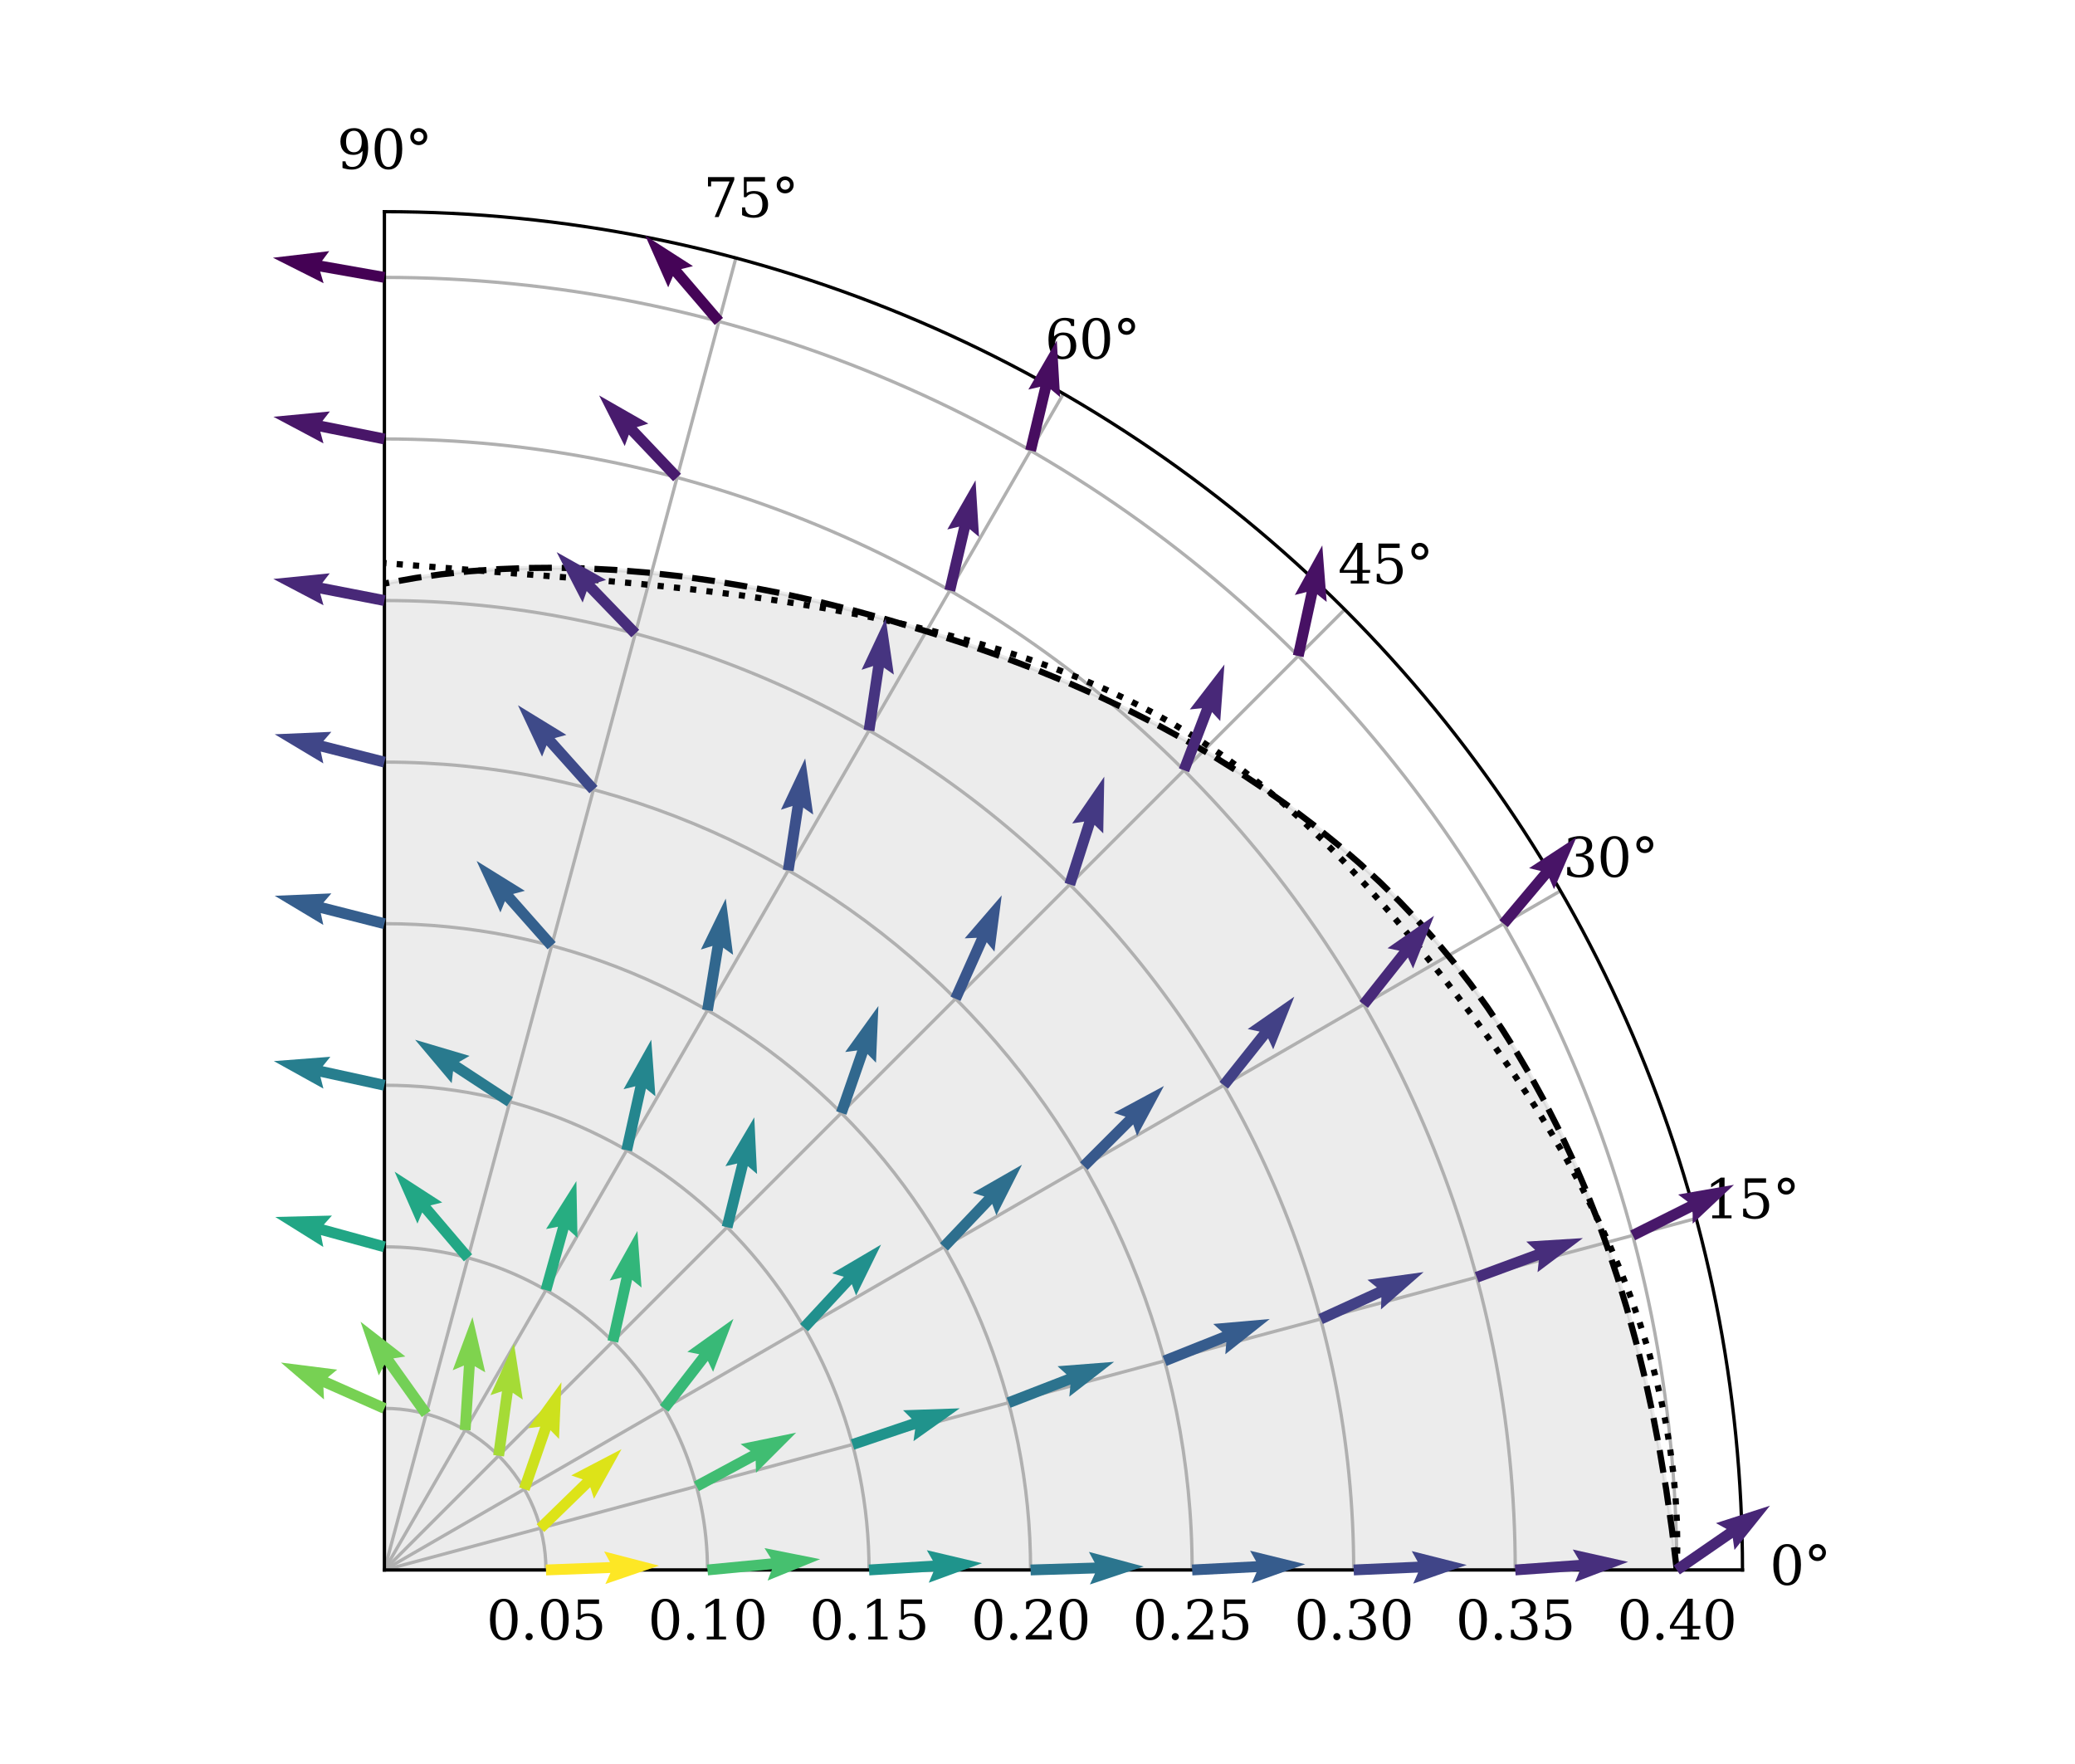 <?xml version="1.0" encoding="utf-8" standalone="no"?>
<!DOCTYPE svg PUBLIC "-//W3C//DTD SVG 1.1//EN"
  "http://www.w3.org/Graphics/SVG/1.1/DTD/svg11.dtd">
<svg xmlns:xlink="http://www.w3.org/1999/xlink" width="504pt" height="428.4pt" viewBox="0 0 504 428.4" xmlns="http://www.w3.org/2000/svg" version="1.1">
 <defs>
  <style type="text/css">*{stroke-linejoin: round; stroke-linecap: butt}</style>
 </defs>
 <g id="figure_1">
  <g id="patch_1">
   <path d="M 0 428.4 
L 504 428.4 
L 504 0 
L 0 0 
L 0 428.4 
z
" style="fill: none"/>
  </g>
  <g id="axes_1">
   <g id="patch_2">
    <path d="M 423.234 381.276 
C 423.234 293.823 388.456 209.863 326.618 148.024 
C 264.779 86.186 180.819 51.408 93.366 51.408 
L 93.366 381.276 
C 93.366 381.276 93.366 381.276 93.366 381.276 
C 93.366 381.276 93.366 381.276 93.366 381.276 
L 423.234 381.276 
z
" style="fill: none"/>
   </g>
   <g id="PolyCollection_1">
    <defs>
     <path id="m9a67c92d91" d="M 407.274 -47.124 
L 93.366 -47.124 
L 93.366 -47.124 
L 93.366 -47.124 
L 93.366 -47.124 
L 93.366 -47.124 
L 93.366 -47.124 
L 93.366 -47.124 
L 93.366 -47.124 
L 93.366 -47.124 
L 93.366 -47.124 
L 93.366 -47.124 
L 93.366 -47.124 
L 93.366 -47.124 
L 93.366 -47.124 
L 93.366 -47.124 
L 93.366 -47.124 
L 93.366 -47.124 
L 93.366 -47.124 
L 93.366 -47.124 
L 93.366 -47.124 
L 93.366 -47.124 
L 93.366 -47.124 
L 93.366 -47.124 
L 93.366 -47.124 
L 93.366 -47.124 
L 93.366 -47.124 
L 93.366 -47.124 
L 93.366 -47.124 
L 93.366 -47.124 
L 93.366 -47.124 
L 93.366 -47.124 
L 93.366 -47.124 
L 93.366 -47.124 
L 93.366 -47.124 
L 93.366 -47.124 
L 93.366 -47.124 
L 93.366 -47.124 
L 93.366 -47.124 
L 93.366 -47.124 
L 93.366 -47.124 
L 93.366 -47.124 
L 93.366 -47.124 
L 93.366 -47.124 
L 93.366 -47.124 
L 93.366 -47.124 
L 93.366 -47.124 
L 93.366 -47.124 
L 93.366 -47.124 
L 93.366 -47.124 
L 93.366 -47.124 
L 93.366 -47.124 
L 93.366 -47.124 
L 93.366 -47.124 
L 93.366 -47.124 
L 93.366 -47.124 
L 93.366 -47.124 
L 93.366 -47.124 
L 93.366 -47.124 
L 93.366 -47.124 
L 93.366 -47.124 
L 93.366 -47.124 
L 93.366 -47.124 
L 93.366 -47.124 
L 93.366 -47.124 
L 93.366 -47.124 
L 93.366 -47.124 
L 93.366 -47.124 
L 93.366 -47.124 
L 93.366 -47.124 
L 93.366 -47.124 
L 93.366 -47.124 
L 93.366 -47.124 
L 93.366 -47.124 
L 93.366 -47.124 
L 93.366 -47.124 
L 93.366 -47.124 
L 93.366 -47.124 
L 93.366 -47.124 
L 93.366 -47.124 
L 93.366 -47.124 
L 93.366 -47.124 
L 93.366 -47.124 
L 93.366 -47.124 
L 93.366 -47.124 
L 93.366 -47.124 
L 93.366 -47.124 
L 93.366 -47.124 
L 93.366 -47.124 
L 93.366 -47.124 
L 93.366 -47.124 
L 93.366 -47.124 
L 93.366 -47.124 
L 93.366 -47.124 
L 93.366 -47.124 
L 93.366 -47.124 
L 93.366 -47.124 
L 93.366 -47.124 
L 93.366 -47.124 
L 93.366 -47.124 
L 93.366 -47.124 
L 93.366 -47.124 
L 93.366 -47.124 
L 93.366 -47.124 
L 93.366 -47.124 
L 93.366 -47.124 
L 93.366 -47.124 
L 93.366 -47.124 
L 93.366 -47.124 
L 93.366 -47.124 
L 93.366 -47.124 
L 93.366 -47.124 
L 93.366 -47.124 
L 93.366 -47.124 
L 93.366 -47.124 
L 93.366 -47.124 
L 93.366 -47.124 
L 93.366 -47.124 
L 93.366 -47.124 
L 93.366 -47.124 
L 93.366 -47.124 
L 93.366 -47.124 
L 93.366 -47.124 
L 93.366 -47.124 
L 93.366 -47.124 
L 93.366 -47.124 
L 93.366 -47.124 
L 93.366 -47.124 
L 93.366 -47.124 
L 93.366 -47.124 
L 93.366 -47.124 
L 93.366 -47.124 
L 93.366 -47.124 
L 93.366 -47.124 
L 93.366 -47.124 
L 93.366 -47.124 
L 93.366 -47.124 
L 93.366 -47.124 
L 93.366 -47.124 
L 93.366 -47.124 
L 93.366 -47.124 
L 93.366 -47.124 
L 93.366 -47.124 
L 93.366 -47.124 
L 93.366 -47.124 
L 93.366 -47.124 
L 93.366 -47.124 
L 93.366 -47.124 
L 93.366 -47.124 
L 93.366 -47.124 
L 93.366 -47.124 
L 93.366 -47.124 
L 93.366 -47.124 
L 93.366 -47.124 
L 93.366 -47.124 
L 93.366 -47.124 
L 93.366 -47.124 
L 93.366 -47.124 
L 93.366 -47.124 
L 93.366 -47.124 
L 93.366 -47.124 
L 93.366 -47.124 
L 93.366 -47.124 
L 93.366 -47.124 
L 93.366 -47.124 
L 93.366 -47.124 
L 93.366 -47.124 
L 93.366 -47.124 
L 93.366 -47.124 
L 93.366 -47.124 
L 93.366 -47.124 
L 93.366 -47.124 
L 93.366 -47.124 
L 93.366 -47.124 
L 93.366 -47.124 
L 93.366 -47.124 
L 93.366 -47.124 
L 93.366 -47.124 
L 93.366 -47.124 
L 93.366 -47.124 
L 93.366 -47.124 
L 93.366 -47.124 
L 93.366 -47.124 
L 93.366 -47.124 
L 93.366 -47.124 
L 93.366 -47.124 
L 93.366 -47.124 
L 93.366 -47.124 
L 93.366 -47.124 
L 93.366 -47.124 
L 93.366 -47.124 
L 93.366 -47.124 
L 93.366 -47.124 
L 93.366 -47.124 
L 93.366 -47.124 
L 93.366 -47.124 
L 93.366 -47.124 
L 93.366 -47.124 
L 93.366 -47.124 
L 93.366 -47.124 
L 93.366 -47.124 
L 93.366 -47.124 
L 93.366 -47.124 
L 93.366 -47.124 
L 93.366 -47.124 
L 93.366 -47.124 
L 93.366 -47.124 
L 93.366 -47.124 
L 93.366 -47.124 
L 93.366 -47.124 
L 93.366 -47.124 
L 93.366 -47.124 
L 93.366 -47.124 
L 93.366 -47.124 
L 93.366 -47.124 
L 93.366 -47.124 
L 93.366 -47.124 
L 93.366 -47.124 
L 93.366 -47.124 
L 93.366 -47.124 
L 93.366 -47.124 
L 93.366 -47.124 
L 93.366 -47.124 
L 93.366 -47.124 
L 93.366 -47.124 
L 93.366 -47.124 
L 93.366 -47.124 
L 93.366 -47.124 
L 93.366 -47.124 
L 93.366 -47.124 
L 93.366 -47.124 
L 93.366 -47.124 
L 93.366 -47.124 
L 93.366 -47.124 
L 93.366 -47.124 
L 93.366 -47.124 
L 93.366 -47.124 
L 93.366 -47.124 
L 93.366 -47.124 
L 93.366 -47.124 
L 93.366 -47.124 
L 93.366 -47.124 
L 93.366 -47.124 
L 93.366 -47.124 
L 93.366 -47.124 
L 93.366 -47.124 
L 93.366 -47.124 
L 93.366 -47.124 
L 93.366 -47.124 
L 93.366 -47.124 
L 93.366 -47.124 
L 93.366 -47.124 
L 93.366 -47.124 
L 93.366 -47.124 
L 93.366 -47.124 
L 93.366 -47.124 
L 93.366 -47.124 
L 93.366 -47.124 
L 93.366 -47.124 
L 93.366 -47.124 
L 93.366 -47.124 
L 93.366 -47.124 
L 93.366 -47.124 
L 93.366 -47.124 
L 93.366 -47.124 
L 93.366 -47.124 
L 93.366 -47.124 
L 93.366 -47.124 
L 93.366 -47.124 
L 93.366 -47.124 
L 93.366 -47.124 
L 93.366 -47.124 
L 93.366 -47.124 
L 93.366 -47.124 
L 93.366 -47.124 
L 93.366 -47.124 
L 93.366 -47.124 
L 93.366 -47.124 
L 93.366 -47.124 
L 93.366 -47.124 
L 93.366 -47.124 
L 93.366 -47.124 
L 93.366 -47.124 
L 93.366 -47.124 
L 93.366 -47.124 
L 93.366 -47.124 
L 93.366 -47.124 
L 93.366 -47.124 
L 93.366 -47.124 
L 93.366 -47.124 
L 93.366 -47.124 
L 93.366 -47.124 
L 93.366 -47.124 
L 93.366 -47.124 
L 93.366 -47.124 
L 93.366 -47.124 
L 93.366 -47.124 
L 93.366 -47.124 
L 93.366 -47.124 
L 93.366 -47.124 
L 93.366 -47.124 
L 93.366 -47.124 
L 93.366 -47.124 
L 93.366 -47.124 
L 93.366 -47.124 
L 93.366 -47.124 
L 93.366 -47.124 
L 93.366 -47.124 
L 93.366 -47.124 
L 93.366 -47.124 
L 93.366 -47.124 
L 93.366 -47.124 
L 93.366 -47.124 
L 93.366 -47.124 
L 93.366 -47.124 
L 93.366 -47.124 
L 93.366 -47.124 
L 93.366 -47.124 
L 93.366 -47.124 
L 93.366 -47.124 
L 93.366 -47.124 
L 93.366 -47.124 
L 93.366 -47.124 
L 93.366 -47.124 
L 93.366 -47.124 
L 93.366 -47.124 
L 93.366 -47.124 
L 93.366 -47.124 
L 93.366 -47.124 
L 93.366 -47.124 
L 93.366 -47.124 
L 93.366 -47.124 
L 93.366 -47.124 
L 93.366 -47.124 
L 93.366 -47.124 
L 93.366 -47.124 
L 93.366 -47.124 
L 93.366 -47.124 
L 93.366 -47.124 
L 93.366 -47.124 
L 93.366 -47.124 
L 93.366 -47.124 
L 93.366 -47.124 
L 93.366 -47.124 
L 93.366 -47.124 
L 93.366 -47.124 
L 93.366 -47.124 
L 93.366 -47.124 
L 93.366 -47.124 
L 93.366 -47.124 
L 93.366 -47.124 
L 93.366 -47.124 
L 93.366 -47.124 
L 93.366 -47.124 
L 93.366 -47.124 
L 93.366 -47.124 
L 93.366 -47.124 
L 93.366 -47.124 
L 93.366 -47.124 
L 93.366 -47.124 
L 93.366 -47.124 
L 93.366 -47.124 
L 93.366 -47.124 
L 93.366 -47.124 
L 93.366 -47.124 
L 93.366 -47.124 
L 93.366 -47.124 
L 93.366 -47.124 
L 93.366 -47.124 
L 93.366 -47.124 
L 93.366 -47.124 
L 93.366 -47.124 
L 93.366 -47.124 
L 93.366 -47.124 
L 93.366 -47.124 
L 93.366 -47.124 
L 93.366 -47.124 
L 93.366 -47.124 
L 93.366 -47.124 
L 93.366 -47.124 
L 93.366 -47.124 
L 93.366 -47.124 
L 93.366 -47.124 
L 93.366 -47.124 
L 93.366 -47.124 
L 93.366 -47.124 
L 93.366 -47.124 
L 93.366 -47.124 
L 93.366 -47.124 
L 93.366 -47.124 
L 93.366 -47.124 
L 93.366 -47.124 
L 93.366 -47.124 
L 93.366 -47.124 
L 93.366 -47.124 
L 93.366 -47.124 
L 93.366 -47.124 
L 93.366 -47.124 
L 93.366 -47.124 
L 93.366 -47.124 
L 93.366 -47.124 
L 93.366 -47.124 
L 93.366 -47.124 
L 93.366 -47.124 
L 93.366 -47.124 
L 93.366 -47.124 
L 93.366 -47.124 
L 93.366 -47.124 
L 93.366 -47.124 
L 93.366 -47.124 
L 93.366 -47.124 
L 93.366 -47.124 
L 93.366 -47.124 
L 93.366 -47.124 
L 93.366 -47.124 
L 93.366 -47.124 
L 93.366 -47.124 
L 93.366 -47.124 
L 93.366 -47.124 
L 93.366 -47.124 
L 93.366 -47.124 
L 93.366 -47.124 
L 93.366 -47.124 
L 93.366 -47.124 
L 93.366 -47.124 
L 93.366 -47.124 
L 93.366 -47.124 
L 93.366 -47.124 
L 93.366 -47.124 
L 93.366 -47.124 
L 93.366 -47.124 
L 93.366 -47.124 
L 93.366 -47.124 
L 93.366 -47.124 
L 93.366 -47.124 
L 93.366 -47.124 
L 93.366 -47.124 
L 93.366 -47.124 
L 93.366 -47.124 
L 93.366 -47.124 
L 93.366 -47.124 
L 93.366 -47.124 
L 93.366 -47.124 
L 93.366 -47.124 
L 93.366 -47.124 
L 93.366 -47.124 
L 93.366 -47.124 
L 93.366 -47.124 
L 93.366 -47.124 
L 93.366 -47.124 
L 93.366 -47.124 
L 93.366 -47.124 
L 93.366 -47.124 
L 93.366 -47.124 
L 93.366 -47.124 
L 93.366 -47.124 
L 93.366 -47.124 
L 93.366 -47.124 
L 93.366 -47.124 
L 93.366 -47.124 
L 93.366 -47.124 
L 93.366 -47.124 
L 93.366 -47.124 
L 93.366 -47.124 
L 93.366 -47.124 
L 93.366 -47.124 
L 93.366 -47.124 
L 93.366 -47.124 
L 93.366 -47.124 
L 93.366 -47.124 
L 93.366 -47.124 
L 93.366 -47.124 
L 93.366 -47.124 
L 93.366 -47.124 
L 93.366 -47.124 
L 93.366 -47.124 
L 93.366 -47.124 
L 93.366 -47.124 
L 93.366 -47.124 
L 93.366 -47.124 
L 93.366 -47.124 
L 93.366 -47.124 
L 93.366 -47.124 
L 93.366 -47.124 
L 93.366 -47.124 
L 93.366 -47.124 
L 93.366 -47.124 
L 93.366 -47.124 
L 93.366 -47.124 
L 93.366 -47.124 
L 93.366 -47.124 
L 93.366 -47.124 
L 93.366 -47.124 
L 93.366 -47.124 
L 93.366 -47.124 
L 93.366 -47.124 
L 93.366 -47.124 
L 93.366 -47.124 
L 93.366 -47.124 
L 93.366 -47.124 
L 93.366 -47.124 
L 93.366 -286.672 
L 93.366 -286.672 
L 94.121 -286.823 
L 94.876 -286.971 
L 95.632 -287.115 
L 96.39 -287.257 
L 97.148 -287.395 
L 97.907 -287.53 
L 98.667 -287.663 
L 99.428 -287.792 
L 100.19 -287.918 
L 100.952 -288.04 
L 101.716 -288.16 
L 102.48 -288.277 
L 103.245 -288.391 
L 104.01 -288.501 
L 104.777 -288.609 
L 105.544 -288.713 
L 106.312 -288.815 
L 107.081 -288.913 
L 107.85 -289.009 
L 108.62 -289.101 
L 109.391 -289.19 
L 110.163 -289.277 
L 110.935 -289.36 
L 111.708 -289.441 
L 112.481 -289.518 
L 113.255 -289.593 
L 114.03 -289.664 
L 114.805 -289.733 
L 115.581 -289.799 
L 116.358 -289.862 
L 117.135 -289.922 
L 117.912 -289.979 
L 118.691 -290.033 
L 119.469 -290.084 
L 120.249 -290.133 
L 121.028 -290.178 
L 121.809 -290.221 
L 122.589 -290.261 
L 123.371 -290.298 
L 124.153 -290.332 
L 124.935 -290.363 
L 125.717 -290.392 
L 126.501 -290.417 
L 127.284 -290.44 
L 128.068 -290.461 
L 128.853 -290.478 
L 129.638 -290.493 
L 130.423 -290.505 
L 131.209 -290.514 
L 131.995 -290.52 
L 132.781 -290.524 
L 133.568 -290.525 
L 134.355 -290.523 
L 135.143 -290.519 
L 135.931 -290.512 
L 136.719 -290.502 
L 137.508 -290.49 
L 138.297 -290.474 
L 139.086 -290.457 
L 139.876 -290.436 
L 140.665 -290.413 
L 141.456 -290.388 
L 142.246 -290.36 
L 143.037 -290.329 
L 143.828 -290.295 
L 144.62 -290.259 
L 145.411 -290.221 
L 146.203 -290.18 
L 146.995 -290.136 
L 147.788 -290.09 
L 148.58 -290.041 
L 149.373 -289.99 
L 150.167 -289.936 
L 150.96 -289.88 
L 151.754 -289.821 
L 152.547 -289.76 
L 153.342 -289.696 
L 154.136 -289.63 
L 154.93 -289.561 
L 155.725 -289.49 
L 156.52 -289.417 
L 157.315 -289.341 
L 158.111 -289.262 
L 158.906 -289.182 
L 159.702 -289.098 
L 160.498 -289.013 
L 161.294 -288.925 
L 162.09 -288.835 
L 162.887 -288.742 
L 163.683 -288.647 
L 164.48 -288.55 
L 165.277 -288.45 
L 166.074 -288.348 
L 166.872 -288.244 
L 167.669 -288.137 
L 168.467 -288.028 
L 169.265 -287.917 
L 170.062 -287.803 
L 170.861 -287.687 
L 171.659 -287.569 
L 172.457 -287.449 
L 173.256 -287.327 
L 174.055 -287.202 
L 174.853 -287.075 
L 175.652 -286.946 
L 176.452 -286.814 
L 177.251 -286.681 
L 178.05 -286.545 
L 178.85 -286.407 
L 179.65 -286.267 
L 180.45 -286.124 
L 181.25 -285.98 
L 182.05 -285.833 
L 182.85 -285.684 
L 183.651 -285.533 
L 184.451 -285.38 
L 185.252 -285.225 
L 186.053 -285.068 
L 186.854 -284.909 
L 187.655 -284.747 
L 188.457 -284.584 
L 189.258 -284.418 
L 190.06 -284.25 
L 190.862 -284.08 
L 191.664 -283.909 
L 192.466 -283.735 
L 193.268 -283.559 
L 194.071 -283.381 
L 194.873 -283.201 
L 195.676 -283.019 
L 196.479 -282.835 
L 197.282 -282.649 
L 198.086 -282.461 
L 198.889 -282.271 
L 199.693 -282.079 
L 200.497 -281.885 
L 201.301 -281.689 
L 202.105 -281.491 
L 202.909 -281.291 
L 203.714 -281.09 
L 204.519 -280.886 
L 205.324 -280.68 
L 206.129 -280.473 
L 206.934 -280.263 
L 207.74 -280.052 
L 208.546 -279.838 
L 209.352 -279.623 
L 210.158 -279.406 
L 210.965 -279.187 
L 211.771 -278.966 
L 212.578 -278.743 
L 213.385 -278.518 
L 214.193 -278.292 
L 215.001 -278.063 
L 215.809 -277.833 
L 216.617 -277.601 
L 217.425 -277.367 
L 218.234 -277.131 
L 219.043 -276.893 
L 219.852 -276.654 
L 220.662 -276.412 
L 221.472 -276.169 
L 222.282 -275.924 
L 223.092 -275.677 
L 223.903 -275.429 
L 224.714 -275.178 
L 225.526 -274.926 
L 226.337 -274.672 
L 227.149 -274.416 
L 227.962 -274.158 
L 228.774 -273.898 
L 229.587 -273.637 
L 230.4 -273.373 
L 231.214 -273.108 
L 232.027 -272.84 
L 232.841 -272.571 
L 233.655 -272.299 
L 234.47 -272.026 
L 235.284 -271.751 
L 236.099 -271.473 
L 236.914 -271.193 
L 237.729 -270.912 
L 238.545 -270.628 
L 239.36 -270.342 
L 240.176 -270.054 
L 240.991 -269.764 
L 241.807 -269.471 
L 242.623 -269.176 
L 243.439 -268.88 
L 244.255 -268.58 
L 245.071 -268.279 
L 245.888 -267.975 
L 246.704 -267.669 
L 247.52 -267.361 
L 248.336 -267.05 
L 249.153 -266.737 
L 249.969 -266.422 
L 250.785 -266.104 
L 251.601 -265.784 
L 252.418 -265.461 
L 253.234 -265.136 
L 254.05 -264.808 
L 254.865 -264.478 
L 255.681 -264.146 
L 256.497 -263.811 
L 257.312 -263.473 
L 258.127 -263.133 
L 258.943 -262.79 
L 259.757 -262.445 
L 260.572 -262.097 
L 261.387 -261.747 
L 262.201 -261.394 
L 263.015 -261.038 
L 263.828 -260.68 
L 264.641 -260.319 
L 265.454 -259.955 
L 266.267 -259.588 
L 267.079 -259.219 
L 267.891 -258.847 
L 268.703 -258.473 
L 269.514 -258.095 
L 270.324 -257.715 
L 271.134 -257.332 
L 271.944 -256.947 
L 272.753 -256.558 
L 273.562 -256.167 
L 274.37 -255.772 
L 275.178 -255.375 
L 275.985 -254.975 
L 276.791 -254.572 
L 277.597 -254.167 
L 278.402 -253.758 
L 279.206 -253.347 
L 280.01 -252.932 
L 280.813 -252.515 
L 281.616 -252.094 
L 282.417 -251.671 
L 283.218 -251.245 
L 284.018 -250.815 
L 284.818 -250.383 
L 285.616 -249.947 
L 286.414 -249.509 
L 287.21 -249.068 
L 288.006 -248.623 
L 288.801 -248.176 
L 289.595 -247.725 
L 290.388 -247.272 
L 291.18 -246.815 
L 291.971 -246.355 
L 292.761 -245.892 
L 293.55 -245.426 
L 294.337 -244.957 
L 295.124 -244.485 
L 295.91 -244.009 
L 296.694 -243.531 
L 297.477 -243.049 
L 298.259 -242.564 
L 299.04 -242.076 
L 299.819 -241.584 
L 300.598 -241.09 
L 301.374 -240.592 
L 302.15 -240.091 
L 302.924 -239.587 
L 303.697 -239.08 
L 304.468 -238.569 
L 305.238 -238.055 
L 306.006 -237.538 
L 306.773 -237.018 
L 307.538 -236.494 
L 308.302 -235.967 
L 309.064 -235.437 
L 309.825 -234.904 
L 310.584 -234.367 
L 311.341 -233.827 
L 312.096 -233.283 
L 312.85 -232.737 
L 313.602 -232.187 
L 314.352 -231.633 
L 315.101 -231.077 
L 315.847 -230.517 
L 316.592 -229.954 
L 317.335 -229.387 
L 318.076 -228.817 
L 318.814 -228.244 
L 319.551 -227.667 
L 320.286 -227.087 
L 321.019 -226.504 
L 321.75 -225.917 
L 322.478 -225.327 
L 323.205 -224.734 
L 323.929 -224.137 
L 324.651 -223.537 
L 325.371 -222.934 
L 326.089 -222.327 
L 326.804 -221.717 
L 327.517 -221.104 
L 328.227 -220.487 
L 328.936 -219.867 
L 329.641 -219.243 
L 330.345 -218.616 
L 331.046 -217.986 
L 331.744 -217.352 
L 332.44 -216.716 
L 333.133 -216.075 
L 333.824 -215.432 
L 334.512 -214.785 
L 335.197 -214.134 
L 335.88 -213.481 
L 336.56 -212.824 
L 337.237 -212.164 
L 337.911 -211.5 
L 338.583 -210.833 
L 339.251 -210.163 
L 339.917 -209.489 
L 340.58 -208.812 
L 341.24 -208.132 
L 341.897 -207.449 
L 342.551 -206.762 
L 343.202 -206.072 
L 343.85 -205.379 
L 344.494 -204.682 
L 345.136 -203.982 
L 345.774 -203.279 
L 346.41 -202.573 
L 347.042 -201.864 
L 347.67 -201.151 
L 348.296 -200.435 
L 348.918 -199.715 
L 349.536 -198.993 
L 350.152 -198.267 
L 350.764 -197.539 
L 351.372 -196.807 
L 351.977 -196.071 
L 352.578 -195.333 
L 353.176 -194.592 
L 353.77 -193.847 
L 354.361 -193.1 
L 354.949 -192.349 
L 355.532 -191.595 
L 356.113 -190.839 
L 356.689 -190.079 
L 357.262 -189.316 
L 357.832 -188.551 
L 358.398 -187.783 
L 358.961 -187.011 
L 359.52 -186.237 
L 360.075 -185.461 
L 360.627 -184.681 
L 361.176 -183.899 
L 361.721 -183.114 
L 362.262 -182.326 
L 362.8 -181.535 
L 363.335 -180.742 
L 363.865 -179.947 
L 364.393 -179.148 
L 364.917 -178.348 
L 365.437 -177.544 
L 365.954 -176.738 
L 366.467 -175.93 
L 366.977 -175.119 
L 367.483 -174.306 
L 367.986 -173.49 
L 368.485 -172.672 
L 368.981 -171.851 
L 369.473 -171.028 
L 369.962 -170.203 
L 370.448 -169.376 
L 370.93 -168.546 
L 371.408 -167.714 
L 371.883 -166.88 
L 372.354 -166.043 
L 372.822 -165.204 
L 373.287 -164.364 
L 373.748 -163.521 
L 374.206 -162.676 
L 374.66 -161.828 
L 375.111 -160.979 
L 375.558 -160.128 
L 376.002 -159.275 
L 376.443 -158.419 
L 376.88 -157.562 
L 377.314 -156.703 
L 377.744 -155.842 
L 378.171 -154.979 
L 378.594 -154.114 
L 379.015 -153.247 
L 379.432 -152.378 
L 379.845 -151.507 
L 380.255 -150.635 
L 380.662 -149.761 
L 381.065 -148.885 
L 381.465 -148.007 
L 381.862 -147.128 
L 382.256 -146.246 
L 382.646 -145.364 
L 383.033 -144.479 
L 383.416 -143.593 
L 383.797 -142.705 
L 384.174 -141.816 
L 384.547 -140.925 
L 384.918 -140.032 
L 385.285 -139.138 
L 385.649 -138.242 
L 386.01 -137.345 
L 386.368 -136.446 
L 386.722 -135.546 
L 387.073 -134.644 
L 387.421 -133.741 
L 387.766 -132.836 
L 388.108 -131.93 
L 388.446 -131.023 
L 388.782 -130.114 
L 389.114 -129.203 
L 389.443 -128.292 
L 389.769 -127.379 
L 390.092 -126.465 
L 390.412 -125.549 
L 390.729 -124.632 
L 391.042 -123.714 
L 391.353 -122.795 
L 391.66 -121.874 
L 391.965 -120.952 
L 392.266 -120.029 
L 392.565 -119.105 
L 392.86 -118.179 
L 393.153 -117.252 
L 393.442 -116.325 
L 393.729 -115.396 
L 394.012 -114.465 
L 394.293 -113.534 
L 394.57 -112.602 
L 394.845 -111.668 
L 395.117 -110.734 
L 395.386 -109.798 
L 395.652 -108.862 
L 395.915 -107.924 
L 396.175 -106.985 
L 396.433 -106.045 
L 396.687 -105.104 
L 396.939 -104.163 
L 397.188 -103.22 
L 397.434 -102.276 
L 397.678 -101.331 
L 397.918 -100.386 
L 398.156 -99.439 
L 398.391 -98.491 
L 398.624 -97.543 
L 398.853 -96.593 
L 399.08 -95.643 
L 399.305 -94.692 
L 399.526 -93.74 
L 399.745 -92.787 
L 399.961 -91.833 
L 400.175 -90.878 
L 400.386 -89.922 
L 400.594 -88.966 
L 400.8 -88.009 
L 401.003 -87.051 
L 401.204 -86.092 
L 401.402 -85.132 
L 401.598 -84.171 
L 401.791 -83.21 
L 401.981 -82.248 
L 402.169 -81.285 
L 402.354 -80.321 
L 402.537 -79.357 
L 402.718 -78.392 
L 402.896 -77.426 
L 403.072 -76.459 
L 403.245 -75.491 
L 403.416 -74.523 
L 403.584 -73.554 
L 403.75 -72.584 
L 403.914 -71.614 
L 404.075 -70.643 
L 404.234 -69.671 
L 404.39 -68.698 
L 404.545 -67.725 
L 404.697 -66.751 
L 404.846 -65.776 
L 404.994 -64.8 
L 405.139 -63.824 
L 405.282 -62.847 
L 405.423 -61.87 
L 405.561 -60.891 
L 405.697 -59.913 
L 405.831 -58.933 
L 405.963 -57.953 
L 406.093 -56.972 
L 406.221 -55.99 
L 406.346 -55.007 
L 406.469 -54.024 
L 406.591 -53.041 
L 406.71 -52.056 
L 406.827 -51.071 
L 406.942 -50.085 
L 407.055 -49.099 
L 407.166 -48.112 
L 407.274 -47.124 
z
" style="stroke: #000000; stroke-opacity: 0.075"/>
    </defs>
    <g clip-path="url(#pc448ac041b)">
     <use xlink:href="#m9a67c92d91" x="0" y="428.4" style="fill-opacity: 0.075; stroke: #000000; stroke-opacity: 0.075"/>
    </g>
   </g>
   <g id="matplotlib.axis_1">
    <g id="xtick_1">
     <g id="line2d_1">
      <path d="M 93.366 381.276 
L 423.234 381.276 
" clip-path="url(#pc448ac041b)" style="fill: none; stroke: #b0b0b0; stroke-width: 0.8; stroke-linecap: square"/>
     </g>
     <g id="text_1">
      <!-- 0° -->
      <g transform="translate(429.848 384.863) scale(0.13 -0.13)">
       <defs>
        <path id="DejaVuSerif-30" d="M 2034 219 
Q 2513 219 2750 744 
Q 2988 1269 2988 2328 
Q 2988 3391 2750 3916 
Q 2513 4441 2034 4441 
Q 1556 4441 1318 3916 
Q 1081 3391 1081 2328 
Q 1081 1269 1318 744 
Q 1556 219 2034 219 
z
M 2034 -91 
Q 1275 -91 848 546 
Q 422 1184 422 2328 
Q 422 3475 848 4112 
Q 1275 4750 2034 4750 
Q 2797 4750 3222 4112 
Q 3647 3475 3647 2328 
Q 3647 1184 3222 546 
Q 2797 -91 2034 -91 
z
" transform="scale(0.016)"/>
        <path id="DejaVuSerif-b0" d="M 1600 4319 
Q 1363 4319 1200 4155 
Q 1038 3991 1038 3750 
Q 1038 3513 1198 3353 
Q 1359 3194 1600 3194 
Q 1838 3194 2000 3355 
Q 2163 3516 2163 3750 
Q 2163 3984 1997 4151 
Q 1831 4319 1600 4319 
z
M 1600 4750 
Q 1800 4750 1984 4673 
Q 2169 4597 2303 4453 
Q 2447 4313 2519 4134 
Q 2591 3956 2591 3750 
Q 2591 3338 2302 3052 
Q 2013 2766 1594 2766 
Q 1172 2766 890 3047 
Q 609 3328 609 3750 
Q 609 4169 896 4459 
Q 1184 4750 1600 4750 
z
" transform="scale(0.016)"/>
       </defs>
       <use xlink:href="#DejaVuSerif-30"/>
       <use xlink:href="#DejaVuSerif-b0" x="63.623"/>
      </g>
     </g>
    </g>
    <g id="xtick_2">
     <g id="line2d_2">
      <path d="M 93.366 381.276 
L 411.994 295.9 
" clip-path="url(#pc448ac041b)" style="fill: none; stroke: #b0b0b0; stroke-width: 0.8; stroke-linecap: square"/>
     </g>
     <g id="text_2">
      <!-- 15° -->
      <g transform="translate(413.996 295.864) scale(0.13 -0.13)">
       <defs>
        <path id="DejaVuSerif-31" d="M 909 0 
L 909 331 
L 1722 331 
L 1722 4213 
L 781 3603 
L 781 4013 
L 1919 4750 
L 2350 4750 
L 2350 331 
L 3163 331 
L 3163 0 
L 909 0 
z
" transform="scale(0.016)"/>
        <path id="DejaVuSerif-35" d="M 3219 4666 
L 3219 4153 
L 1081 4153 
L 1081 2816 
Q 1244 2928 1461 2984 
Q 1678 3041 1947 3041 
Q 2703 3041 3140 2622 
Q 3578 2203 3578 1478 
Q 3578 738 3136 323 
Q 2694 -91 1894 -91 
Q 1572 -91 1234 -12 
Q 897 66 544 225 
L 544 1131 
L 897 1131 
Q 925 688 1179 453 
Q 1434 219 1894 219 
Q 2388 219 2653 544 
Q 2919 869 2919 1478 
Q 2919 2084 2655 2407 
Q 2391 2731 1894 2731 
Q 1613 2731 1398 2631 
Q 1184 2531 1019 2322 
L 750 2322 
L 750 4666 
L 3219 4666 
z
" transform="scale(0.016)"/>
       </defs>
       <use xlink:href="#DejaVuSerif-31"/>
       <use xlink:href="#DejaVuSerif-35" x="63.623"/>
       <use xlink:href="#DejaVuSerif-b0" x="127.246"/>
      </g>
     </g>
    </g>
    <g id="xtick_3">
     <g id="line2d_3">
      <path d="M 93.366 381.276 
L 379.04 216.342 
" clip-path="url(#pc448ac041b)" style="fill: none; stroke: #b0b0b0; stroke-width: 0.8; stroke-linecap: square"/>
     </g>
     <g id="text_3">
      <!-- 30° -->
      <g transform="translate(379.643 212.929) scale(0.13 -0.13)">
       <defs>
        <path id="DejaVuSerif-33" d="M 622 4469 
Q 988 4606 1323 4678 
Q 1659 4750 1953 4750 
Q 2638 4750 3022 4454 
Q 3406 4159 3406 3634 
Q 3406 3213 3140 2930 
Q 2875 2647 2388 2547 
Q 2963 2466 3280 2130 
Q 3597 1794 3597 1259 
Q 3597 606 3158 257 
Q 2719 -91 1894 -91 
Q 1528 -91 1179 -12 
Q 831 66 488 225 
L 488 1131 
L 838 1131 
Q 869 681 1141 450 
Q 1413 219 1906 219 
Q 2384 219 2661 495 
Q 2938 772 2938 1253 
Q 2938 1803 2653 2086 
Q 2369 2369 1819 2369 
L 1522 2369 
L 1522 2688 
L 1678 2688 
Q 2225 2688 2498 2914 
Q 2772 3141 2772 3597 
Q 2772 4006 2547 4223 
Q 2322 4441 1900 4441 
Q 1478 4441 1245 4241 
Q 1013 4041 972 3647 
L 622 3647 
L 622 4469 
z
" transform="scale(0.016)"/>
       </defs>
       <use xlink:href="#DejaVuSerif-33"/>
       <use xlink:href="#DejaVuSerif-30" x="63.623"/>
       <use xlink:href="#DejaVuSerif-b0" x="127.246"/>
      </g>
     </g>
    </g>
    <g id="xtick_4">
     <g id="line2d_4">
      <path d="M 93.366 381.276 
L 326.618 148.024 
" clip-path="url(#pc448ac041b)" style="fill: none; stroke: #b0b0b0; stroke-width: 0.8; stroke-linecap: square"/>
     </g>
     <g id="text_4">
      <!-- 45° -->
      <g transform="translate(324.996 141.712) scale(0.13 -0.13)">
       <defs>
        <path id="DejaVuSerif-34" d="M 2234 1581 
L 2234 4063 
L 641 1581 
L 2234 1581 
z
M 3609 0 
L 1484 0 
L 1484 331 
L 2234 331 
L 2234 1247 
L 197 1247 
L 197 1588 
L 2241 4750 
L 2859 4750 
L 2859 1581 
L 3750 1581 
L 3750 1247 
L 2859 1247 
L 2859 331 
L 3609 331 
L 3609 0 
z
" transform="scale(0.016)"/>
       </defs>
       <use xlink:href="#DejaVuSerif-34"/>
       <use xlink:href="#DejaVuSerif-35" x="63.623"/>
       <use xlink:href="#DejaVuSerif-b0" x="127.246"/>
      </g>
     </g>
    </g>
    <g id="xtick_5">
     <g id="line2d_5">
      <path d="M 93.366 381.276 
L 258.3 95.602 
" clip-path="url(#pc448ac041b)" style="fill: none; stroke: #b0b0b0; stroke-width: 0.8; stroke-linecap: square"/>
     </g>
     <g id="text_5">
      <!-- 60° -->
      <g transform="translate(253.779 87.065) scale(0.13 -0.13)">
       <defs>
        <path id="DejaVuSerif-36" d="M 2094 219 
Q 2534 219 2771 542 
Q 3009 866 3009 1472 
Q 3009 2078 2771 2401 
Q 2534 2725 2094 2725 
Q 1647 2725 1412 2412 
Q 1178 2100 1178 1509 
Q 1178 888 1415 553 
Q 1653 219 2094 219 
z
M 1075 2569 
Q 1288 2803 1556 2918 
Q 1825 3034 2163 3034 
Q 2859 3034 3264 2615 
Q 3669 2197 3669 1472 
Q 3669 763 3233 336 
Q 2797 -91 2069 -91 
Q 1278 -91 853 498 
Q 428 1088 428 2181 
Q 428 3406 931 4078 
Q 1434 4750 2350 4750 
Q 2597 4750 2869 4703 
Q 3141 4656 3425 4563 
L 3425 3794 
L 3072 3794 
Q 3034 4109 2831 4275 
Q 2628 4441 2284 4441 
Q 1678 4441 1381 3981 
Q 1084 3522 1075 2569 
z
" transform="scale(0.016)"/>
       </defs>
       <use xlink:href="#DejaVuSerif-36"/>
       <use xlink:href="#DejaVuSerif-30" x="63.623"/>
       <use xlink:href="#DejaVuSerif-b0" x="127.246"/>
      </g>
     </g>
    </g>
    <g id="xtick_6">
     <g id="line2d_6">
      <path d="M 93.366 381.276 
L 178.742 62.648 
" clip-path="url(#pc448ac041b)" style="fill: none; stroke: #b0b0b0; stroke-width: 0.8; stroke-linecap: square"/>
     </g>
     <g id="text_6">
      <!-- 75° -->
      <g transform="translate(170.844 52.712) scale(0.13 -0.13)">
       <defs>
        <path id="DejaVuSerif-37" d="M 3609 4347 
L 1784 0 
L 1319 0 
L 3059 4153 
L 903 4153 
L 903 3578 
L 538 3578 
L 538 4666 
L 3609 4666 
L 3609 4347 
z
" transform="scale(0.016)"/>
       </defs>
       <use xlink:href="#DejaVuSerif-37"/>
       <use xlink:href="#DejaVuSerif-35" x="63.623"/>
       <use xlink:href="#DejaVuSerif-b0" x="127.246"/>
      </g>
     </g>
    </g>
    <g id="xtick_7">
     <g id="line2d_7">
      <path d="M 93.366 381.276 
L 93.366 51.408 
" clip-path="url(#pc448ac041b)" style="fill: none; stroke: #b0b0b0; stroke-width: 0.8; stroke-linecap: square"/>
     </g>
     <g id="text_7">
      <!-- 90° -->
      <g transform="translate(81.845 40.995) scale(0.13 -0.13)">
       <defs>
        <path id="DejaVuSerif-39" d="M 2994 2091 
Q 2784 1856 2512 1740 
Q 2241 1625 1900 1625 
Q 1206 1625 804 2044 
Q 403 2463 403 3188 
Q 403 3897 839 4323 
Q 1275 4750 2003 4750 
Q 2794 4750 3217 4161 
Q 3641 3572 3641 2478 
Q 3641 1253 3137 581 
Q 2634 -91 1722 -91 
Q 1475 -91 1203 -44 
Q 931 3 647 97 
L 647 872 
L 997 872 
Q 1038 556 1241 387 
Q 1444 219 1784 219 
Q 2391 219 2687 676 
Q 2984 1134 2994 2091 
z
M 1978 4441 
Q 1534 4441 1298 4117 
Q 1063 3794 1063 3188 
Q 1063 2581 1298 2256 
Q 1534 1931 1978 1931 
Q 2422 1931 2658 2245 
Q 2894 2559 2894 3150 
Q 2894 3772 2656 4106 
Q 2419 4441 1978 4441 
z
" transform="scale(0.016)"/>
       </defs>
       <use xlink:href="#DejaVuSerif-39"/>
       <use xlink:href="#DejaVuSerif-30" x="63.623"/>
       <use xlink:href="#DejaVuSerif-b0" x="127.246"/>
      </g>
     </g>
    </g>
   </g>
   <g id="matplotlib.axis_2">
    <g id="ytick_1">
     <g id="line2d_8">
      <path d="M 132.605 381.276 
C 132.605 370.873 128.468 360.886 121.112 353.53 
C 113.756 346.174 103.769 342.037 93.366 342.037 
" clip-path="url(#pc448ac041b)" style="fill: none; stroke: #b0b0b0; stroke-width: 0.8; stroke-linecap: square"/>
     </g>
     <g id="text_8">
      <!-- 0.05 -->
      <g transform="translate(118.132 398.154) scale(0.13 -0.13)">
       <defs>
        <path id="DejaVuSerif-2e" d="M 603 325 
Q 603 500 722 622 
Q 841 744 1019 744 
Q 1191 744 1312 622 
Q 1434 500 1434 325 
Q 1434 153 1312 31 
Q 1191 -91 1019 -91 
Q 841 -91 722 29 
Q 603 150 603 325 
z
" transform="scale(0.016)"/>
       </defs>
       <use xlink:href="#DejaVuSerif-30"/>
       <use xlink:href="#DejaVuSerif-2e" x="63.623"/>
       <use xlink:href="#DejaVuSerif-30" x="95.41"/>
       <use xlink:href="#DejaVuSerif-35" x="159.033"/>
      </g>
     </g>
    </g>
    <g id="ytick_2">
     <g id="line2d_9">
      <path d="M 171.843 381.276 
C 171.843 360.471 163.569 340.496 148.858 325.784 
C 134.146 311.073 114.171 302.799 93.366 302.799 
" clip-path="url(#pc448ac041b)" style="fill: none; stroke: #b0b0b0; stroke-width: 0.8; stroke-linecap: square"/>
     </g>
     <g id="text_9">
      <!-- 0.10 -->
      <g transform="translate(157.37 398.154) scale(0.13 -0.13)">
       <use xlink:href="#DejaVuSerif-30"/>
       <use xlink:href="#DejaVuSerif-2e" x="63.623"/>
       <use xlink:href="#DejaVuSerif-31" x="95.41"/>
       <use xlink:href="#DejaVuSerif-30" x="159.033"/>
      </g>
     </g>
    </g>
    <g id="ytick_3">
     <g id="line2d_10">
      <path d="M 211.082 381.276 
C 211.082 350.068 198.671 320.106 176.604 298.038 
C 154.536 275.971 124.574 263.56 93.366 263.56 
" clip-path="url(#pc448ac041b)" style="fill: none; stroke: #b0b0b0; stroke-width: 0.8; stroke-linecap: square"/>
     </g>
     <g id="text_10">
      <!-- 0.15 -->
      <g transform="translate(196.609 398.154) scale(0.13 -0.13)">
       <use xlink:href="#DejaVuSerif-30"/>
       <use xlink:href="#DejaVuSerif-2e" x="63.623"/>
       <use xlink:href="#DejaVuSerif-31" x="95.41"/>
       <use xlink:href="#DejaVuSerif-35" x="159.033"/>
      </g>
     </g>
    </g>
    <g id="ytick_4">
     <g id="line2d_11">
      <path d="M 250.32 381.276 
C 250.32 339.665 233.773 299.716 204.349 270.293 
C 174.926 240.869 134.977 224.322 93.366 224.322 
" clip-path="url(#pc448ac041b)" style="fill: none; stroke: #b0b0b0; stroke-width: 0.8; stroke-linecap: square"/>
     </g>
     <g id="text_11">
      <!-- 0.20 -->
      <g transform="translate(235.848 398.154) scale(0.13 -0.13)">
       <defs>
        <path id="DejaVuSerif-32" d="M 819 3553 
L 469 3553 
L 469 4384 
Q 803 4563 1142 4656 
Q 1481 4750 1806 4750 
Q 2534 4750 2956 4397 
Q 3378 4044 3378 3438 
Q 3378 2753 2422 1800 
Q 2347 1728 2309 1691 
L 1131 513 
L 3078 513 
L 3078 1088 
L 3444 1088 
L 3444 0 
L 434 0 
L 434 341 
L 1850 1753 
Q 2319 2222 2519 2614 
Q 2719 3006 2719 3438 
Q 2719 3909 2473 4175 
Q 2228 4441 1797 4441 
Q 1350 4441 1106 4219 
Q 863 3997 819 3553 
z
" transform="scale(0.016)"/>
       </defs>
       <use xlink:href="#DejaVuSerif-30"/>
       <use xlink:href="#DejaVuSerif-2e" x="63.623"/>
       <use xlink:href="#DejaVuSerif-32" x="95.41"/>
       <use xlink:href="#DejaVuSerif-30" x="159.033"/>
      </g>
     </g>
    </g>
    <g id="ytick_5">
     <g id="line2d_12">
      <path d="M 289.559 381.276 
C 289.559 329.262 268.874 279.326 232.095 242.547 
C 195.316 205.768 145.38 185.083 93.366 185.083 
" clip-path="url(#pc448ac041b)" style="fill: none; stroke: #b0b0b0; stroke-width: 0.8; stroke-linecap: square"/>
     </g>
     <g id="text_12">
      <!-- 0.25 -->
      <g transform="translate(275.086 398.154) scale(0.13 -0.13)">
       <use xlink:href="#DejaVuSerif-30"/>
       <use xlink:href="#DejaVuSerif-2e" x="63.623"/>
       <use xlink:href="#DejaVuSerif-32" x="95.41"/>
       <use xlink:href="#DejaVuSerif-35" x="159.033"/>
      </g>
     </g>
    </g>
    <g id="ytick_6">
     <g id="line2d_13">
      <path d="M 328.797 381.276 
C 328.797 318.86 303.976 258.936 259.841 214.801 
C 215.706 170.666 155.782 145.845 93.366 145.845 
" clip-path="url(#pc448ac041b)" style="fill: none; stroke: #b0b0b0; stroke-width: 0.8; stroke-linecap: square"/>
     </g>
     <g id="text_13">
      <!-- 0.30 -->
      <g transform="translate(314.325 398.154) scale(0.13 -0.13)">
       <use xlink:href="#DejaVuSerif-30"/>
       <use xlink:href="#DejaVuSerif-2e" x="63.623"/>
       <use xlink:href="#DejaVuSerif-33" x="95.41"/>
       <use xlink:href="#DejaVuSerif-30" x="159.033"/>
      </g>
     </g>
    </g>
    <g id="ytick_7">
     <g id="line2d_14">
      <path d="M 368.036 381.276 
C 368.036 308.457 339.078 238.546 287.587 187.055 
C 236.096 135.564 166.185 106.606 93.366 106.606 
" clip-path="url(#pc448ac041b)" style="fill: none; stroke: #b0b0b0; stroke-width: 0.8; stroke-linecap: square"/>
     </g>
     <g id="text_14">
      <!-- 0.35 -->
      <g transform="translate(353.563 398.154) scale(0.13 -0.13)">
       <use xlink:href="#DejaVuSerif-30"/>
       <use xlink:href="#DejaVuSerif-2e" x="63.623"/>
       <use xlink:href="#DejaVuSerif-33" x="95.41"/>
       <use xlink:href="#DejaVuSerif-35" x="159.033"/>
      </g>
     </g>
    </g>
    <g id="ytick_8">
     <g id="line2d_15">
      <path d="M 407.274 381.276 
C 407.274 298.054 374.179 218.156 315.333 159.309 
C 256.486 100.463 176.588 67.368 93.366 67.368 
" clip-path="url(#pc448ac041b)" style="fill: none; stroke: #b0b0b0; stroke-width: 0.8; stroke-linecap: square"/>
     </g>
     <g id="text_15">
      <!-- 0.40 -->
      <g transform="translate(392.802 398.154) scale(0.13 -0.13)">
       <use xlink:href="#DejaVuSerif-30"/>
       <use xlink:href="#DejaVuSerif-2e" x="63.623"/>
       <use xlink:href="#DejaVuSerif-34" x="95.41"/>
       <use xlink:href="#DejaVuSerif-30" x="159.033"/>
      </g>
     </g>
    </g>
   </g>
   <g id="line2d_16">
    <path d="M 407.274 381.276 
L 407.406 375.344 
L 407.302 369.412 
L 406.968 363.488 
L 406.411 357.581 
L 405.639 351.698 
L 404.659 345.847 
L 403.479 340.035 
L 402.107 334.267 
L 400.275 327.602 
L 398.205 321.014 
L 395.911 314.509 
L 393.406 308.093 
L 390.703 301.772 
L 387.817 295.549 
L 384.31 288.562 
L 380.601 281.71 
L 376.708 274.994 
L 372.651 268.415 
L 367.914 261.173 
L 363.021 254.096 
L 357.428 246.415 
L 351.127 238.173 
L 344.116 229.402 
L 338.156 222.271 
L 332.053 215.325 
L 326.411 209.254 
L 321.259 204.021 
L 315.963 198.962 
L 311.202 194.692 
L 306.315 190.585 
L 301.296 186.656 
L 296.142 182.92 
L 290.847 179.395 
L 285.421 176.086 
L 279.88 172.991 
L 274.243 170.103 
L 268.524 167.417 
L 262.741 164.923 
L 256.07 162.3 
L 249.355 159.904 
L 242.614 157.72 
L 235.022 155.494 
L 226.601 153.277 
L 218.22 151.295 
L 209.061 149.36 
L 199.975 147.658 
L 190.153 146.042 
L 179.625 144.538 
L 168.42 143.161 
L 155.777 141.835 
L 140.188 140.443 
L 115.589 138.518 
L 93.366 136.746 
L 93.366 136.746 
" clip-path="url(#pc448ac041b)" style="fill: none; stroke-dasharray: 1.5,2.475; stroke-dashoffset: 0; stroke: #000000; stroke-width: 1.5"/>
   </g>
   <g id="line2d_17">
    <path d="M 407.274 381.276 
L 406.093 371.428 
L 404.697 361.649 
L 403.072 351.941 
L 401.402 343.268 
L 399.526 334.66 
L 397.434 326.124 
L 395.117 317.666 
L 392.86 310.221 
L 390.412 302.851 
L 387.766 295.564 
L 384.918 288.368 
L 381.862 281.272 
L 378.594 274.286 
L 375.111 267.421 
L 371.883 261.52 
L 368.485 255.728 
L 364.917 250.052 
L 361.176 244.501 
L 357.262 239.084 
L 353.176 233.808 
L 348.918 228.685 
L 344.494 223.718 
L 339.917 218.911 
L 335.197 214.266 
L 330.345 209.784 
L 325.371 205.466 
L 319.551 200.733 
L 313.602 196.213 
L 307.538 191.906 
L 301.374 187.808 
L 295.124 183.915 
L 288.801 180.224 
L 281.616 176.306 
L 274.37 172.628 
L 267.079 169.181 
L 259.757 165.955 
L 251.601 162.616 
L 243.439 159.52 
L 234.47 156.374 
L 225.526 153.474 
L 215.809 150.567 
L 206.934 148.137 
L 198.086 145.939 
L 189.258 143.982 
L 181.25 142.42 
L 173.256 141.073 
L 165.277 139.95 
L 157.315 139.059 
L 149.373 138.41 
L 142.246 138.04 
L 135.143 137.881 
L 128.068 137.939 
L 121.028 138.222 
L 114.03 138.736 
L 107.081 139.487 
L 100.952 140.36 
L 94.876 141.429 
L 93.366 141.728 
L 93.366 141.728 
" clip-path="url(#pc448ac041b)" style="fill: none; stroke-dasharray: 5.55,2.4; stroke-dashoffset: 0; stroke: #000000; stroke-width: 1.5"/>
   </g>
   <g id="patch_3">
    <path d="M 423.234 381.276 
C 423.234 293.823 388.456 209.863 326.618 148.024 
C 264.779 86.186 180.819 51.408 93.366 51.408 
" style="fill: none; stroke: #000000; stroke-width: 0.8; stroke-linejoin: miter; stroke-linecap: square"/>
   </g>
   <g id="patch_4">
    <path d="M 93.366 381.276 
L 423.234 381.276 
" style="fill: none; stroke: #000000; stroke-width: 0.8; stroke-linejoin: miter; stroke-linecap: square"/>
   </g>
   <g id="patch_5">
    <path d="M 93.366 381.276 
L 93.366 51.408 
" style="fill: none; stroke: #000000; stroke-width: 0.8; stroke-linejoin: miter; stroke-linecap: square"/>
   </g>
   <g id="Quiver_1">
    <path d="M 132.555 379.957 
L 148.157 379.368 
L 146.739 376.781 
L 160.074 380.238 
L 147.038 384.692 
L 148.257 382.005 
L 132.654 382.595 
L 132.555 379.957 
" style="fill: #fde725"/>
    <path d="M 171.717 379.963 
L 187.26 378.474 
L 185.695 375.973 
L 199.207 378.656 
L 186.45 383.854 
L 187.512 381.101 
L 171.969 382.589 
L 171.717 379.963 
" style="fill: #46c06f"/>
    <path d="M 211.003 379.959 
L 226.589 379.028 
L 225.115 376.473 
L 238.522 379.638 
L 225.586 384.376 
L 226.746 381.663 
L 211.16 382.593 
L 211.003 379.959 
" style="fill: #1f948c"/>
    <path d="M 250.28 379.957 
L 265.887 379.486 
L 264.489 376.888 
L 277.797 380.447 
L 264.727 384.802 
L 265.967 382.124 
L 250.36 382.595 
L 250.28 379.957 
" style="fill: #2b758e"/>
    <path d="M 289.492 379.958 
L 305.085 379.165 
L 303.634 376.597 
L 317.012 379.88 
L 304.036 384.503 
L 305.219 381.801 
L 289.626 382.594 
L 289.492 379.958 
" style="fill: #365c8d"/>
    <path d="M 328.739 379.958 
L 344.338 379.27 
L 342.903 376.691 
L 356.26 380.064 
L 343.252 384.601 
L 344.454 381.906 
L 328.855 382.594 
L 328.739 379.958 
" style="fill: #404588"/>
    <path d="M 367.942 379.96 
L 383.516 378.847 
L 382.012 376.309 
L 395.455 379.317 
L 382.576 384.206 
L 383.704 381.48 
L 368.13 382.592 
L 367.942 379.96 
" style="fill: #472f7d"/>
    <path d="M 406.525 380.19 
L 419.379 371.325 
L 416.794 369.902 
L 429.904 365.67 
L 421.289 376.419 
L 420.877 373.498 
L 408.024 382.362 
L 406.525 380.19 
" style="fill: #482677"/>
    <path d="M 130.347 370.175 
L 141.533 359.282 
L 138.747 358.312 
L 150.961 351.942 
L 144.27 363.983 
L 143.374 361.172 
L 132.188 372.066 
L 130.347 370.175 
" style="fill: #dde318"/>
    <path d="M 168.544 359.803 
L 182.291 352.4 
L 179.878 350.702 
L 193.372 347.932 
L 183.631 357.673 
L 183.542 354.724 
L 169.795 362.126 
L 168.544 359.803 
" style="fill: #40bd72"/>
    <path d="M 206.649 349.559 
L 221.444 344.568 
L 219.35 342.49 
L 233.118 342.023 
L 221.88 349.991 
L 222.287 347.069 
L 207.492 352.059 
L 206.649 349.559 
" style="fill: #20938c"/>
    <path d="M 244.496 339.423 
L 259.056 333.784 
L 256.872 331.8 
L 270.606 330.726 
L 259.731 339.183 
L 260.009 336.245 
L 245.449 341.884 
L 244.496 339.423 
" style="fill: #2c738e"/>
    <path d="M 282.386 329.272 
L 296.892 323.496 
L 294.69 321.532 
L 308.413 320.329 
L 297.618 328.888 
L 297.868 325.948 
L 283.362 331.723 
L 282.386 329.272 
" style="fill: #365c8d"/>
    <path d="M 320.228 319.141 
L 334.433 312.662 
L 332.138 310.808 
L 345.785 308.934 
L 335.423 318.011 
L 335.528 315.063 
L 321.323 321.542 
L 320.228 319.141 
" style="fill: #424186"/>
    <path d="M 358.221 308.948 
L 372.872 303.55 
L 370.721 301.53 
L 384.471 300.683 
L 373.458 308.959 
L 373.784 306.027 
L 359.133 311.424 
L 358.221 308.948 
" style="fill: #472d7b"/>
    <path d="M 395.988 298.85 
L 409.954 291.868 
L 407.593 290.097 
L 421.165 287.737 
L 411.134 297.178 
L 411.134 294.228 
L 397.168 301.211 
L 395.988 298.85 
" style="fill: #48186a"/>
    <path d="M 126.101 361.224 
L 131.225 346.475 
L 128.299 346.855 
L 136.368 335.69 
L 135.777 349.453 
L 133.717 347.34 
L 128.594 362.09 
L 126.101 361.224 
" style="fill: #cde11d"/>
    <path d="M 160.286 341.23 
L 169.841 328.881 
L 166.946 328.31 
L 178.151 320.297 
L 173.207 333.155 
L 171.928 330.496 
L 162.373 342.845 
L 160.286 341.23 
" style="fill: #38b977"/>
    <path d="M 194.343 321.521 
L 204.961 310.073 
L 202.129 309.246 
L 214.004 302.264 
L 207.934 314.63 
L 206.896 311.868 
L 196.278 323.315 
L 194.343 321.521 
" style="fill: #21908d"/>
    <path d="M 228.336 301.89 
L 239.09 290.57 
L 236.268 289.709 
L 248.225 282.869 
L 242.007 295.162 
L 241.003 292.388 
L 230.249 303.708 
L 228.336 301.89 
" style="fill: #2e6f8e"/>
    <path d="M 262.341 282.247 
L 273.382 271.206 
L 270.582 270.273 
L 282.712 263.742 
L 276.181 275.871 
L 275.248 273.072 
L 264.207 284.113 
L 262.341 282.247 
" style="fill: #38598c"/>
    <path d="M 296.223 262.739 
L 305.947 250.522 
L 303.06 249.911 
L 314.374 242.052 
L 309.254 254.841 
L 308.011 252.165 
L 298.288 264.382 
L 296.223 262.739 
" style="fill: #424186"/>
    <path d="M 330.203 243.121 
L 339.906 230.888 
L 337.018 230.282 
L 348.319 222.403 
L 343.221 235.201 
L 341.973 232.528 
L 332.271 244.761 
L 330.203 243.121 
" style="fill: #482979"/>
    <path d="M 364.209 223.472 
L 374.267 211.529 
L 371.398 210.838 
L 382.925 203.295 
L 377.454 215.938 
L 376.285 213.229 
L 366.228 225.172 
L 364.209 223.472 
" style="fill: #481467"/>
    <path d="M 119.805 353.351 
L 121.924 337.882 
L 119.131 338.831 
L 124.844 326.296 
L 126.974 339.906 
L 124.539 338.24 
L 122.419 353.709 
L 119.805 353.351 
" style="fill: #a5db36"/>
    <path d="M 147.57 325.498 
L 150.957 310.256 
L 148.094 310.972 
L 154.821 298.95 
L 155.823 312.689 
L 153.533 310.829 
L 150.146 326.071 
L 147.57 325.498 
" style="fill: #32b67a"/>
    <path d="M 175.323 297.722 
L 179.073 282.565 
L 176.194 283.212 
L 183.206 271.354 
L 183.879 285.113 
L 181.635 283.199 
L 177.884 298.355 
L 175.323 297.722 
" style="fill: #23898e"/>
    <path d="M 203.103 269.86 
L 208.217 255.108 
L 205.291 255.49 
L 213.353 244.32 
L 212.771 258.083 
L 210.71 255.972 
L 205.596 270.725 
L 203.103 269.86 
" style="fill: #31688e"/>
    <path d="M 230.891 242.008 
L 237.26 227.753 
L 234.312 227.881 
L 243.309 217.449 
L 241.541 231.111 
L 239.669 228.83 
L 233.3 243.085 
L 230.891 242.008 
" style="fill: #39568c"/>
    <path d="M 258.584 214.399 
L 263.343 199.528 
L 260.428 199.98 
L 268.219 188.62 
L 267.968 202.393 
L 265.856 200.332 
L 261.098 215.203 
L 258.584 214.399 
" style="fill: #443983"/>
    <path d="M 286.354 186.584 
L 291.931 172 
L 288.995 172.29 
L 297.404 161.379 
L 296.389 175.117 
L 294.396 172.942 
L 288.819 187.526 
L 286.354 186.584 
" style="fill: #482878"/>
    <path d="M 314.043 159.029 
L 317.36 143.772 
L 314.501 144.5 
L 321.172 132.448 
L 322.237 146.182 
L 319.939 144.332 
L 316.622 159.59 
L 314.043 159.029 
" style="fill: #471164"/>
    <path d="M 111.669 347.209 
L 112.68 331.628 
L 109.961 332.774 
L 114.765 319.863 
L 117.861 333.286 
L 115.313 331.799 
L 114.302 347.38 
L 111.669 347.209 
" style="fill: #7fd34e"/>
    <path d="M 131.334 312.958 
L 135.533 297.92 
L 132.637 298.481 
L 139.998 286.837 
L 140.262 300.61 
L 138.075 298.629 
L 133.875 313.668 
L 131.334 312.958 
" style="fill: #27ad81"/>
    <path d="M 150.936 279.045 
L 154.323 263.803 
L 151.461 264.519 
L 158.187 252.497 
L 159.189 266.236 
L 156.899 264.376 
L 153.512 279.617 
L 150.936 279.045 
" style="fill: #24868e"/>
    <path d="M 170.541 245.137 
L 173.059 229.727 
L 170.242 230.604 
L 176.276 218.22 
L 178.055 231.881 
L 175.663 230.153 
L 173.145 245.562 
L 170.541 245.137 
" style="fill: #31678e"/>
    <path d="M 190.158 211.171 
L 192.491 195.732 
L 189.685 196.643 
L 195.571 184.188 
L 197.513 197.826 
L 195.101 196.127 
L 192.767 211.565 
L 190.158 211.171 
" style="fill: #3c508b"/>
    <path d="M 209.777 177.192 
L 212.077 161.749 
L 209.272 162.665 
L 215.131 150.197 
L 217.103 163.831 
L 214.687 162.137 
L 212.387 177.581 
L 209.777 177.192 
" style="fill: #463480"/>
    <path d="M 229.416 143.105 
L 232.964 127.9 
L 230.094 128.585 
L 236.947 116.635 
L 237.804 130.384 
L 235.534 128.499 
L 231.986 143.705 
L 229.416 143.105 
" style="fill: #482071"/>
    <path d="M 249.037 109.118 
L 252.653 93.929 
L 249.78 94.601 
L 256.687 82.682 
L 257.482 96.435 
L 255.22 94.54 
L 251.604 109.729 
L 249.037 109.118 
" style="fill: #470d60"/>
    <path d="M 102.447 344.14 
L 93.39 331.421 
L 92.006 334.027 
L 87.576 320.983 
L 98.454 329.435 
L 95.539 329.891 
L 104.596 342.609 
L 102.447 344.14 
" style="fill: #73d056"/>
    <path d="M 112.673 306.329 
L 102.545 294.445 
L 101.393 297.161 
L 95.847 284.551 
L 107.418 292.026 
L 104.554 292.734 
L 114.682 304.617 
L 112.673 306.329 
" style="fill: #22a785"/>
    <path d="M 123.11 268.675 
L 110.046 260.124 
L 109.705 263.055 
L 100.833 252.517 
L 114.041 256.431 
L 111.492 257.916 
L 124.556 266.467 
L 123.11 268.675 
" style="fill: #297a8e"/>
    <path d="M 133.001 230.545 
L 122.65 218.855 
L 121.549 221.592 
L 115.766 209.089 
L 127.477 216.344 
L 124.626 217.105 
L 134.977 228.795 
L 133.001 230.545 
" style="fill: #34608d"/>
    <path d="M 143.161 192.648 
L 132.75 181.012 
L 131.663 183.755 
L 125.815 171.282 
L 137.563 178.476 
L 134.717 179.252 
L 145.128 190.889 
L 143.161 192.648 
" style="fill: #3e4a89"/>
    <path d="M 153.351 154.783 
L 142.506 143.551 
L 141.524 146.333 
L 135.206 134.091 
L 147.219 140.834 
L 144.404 141.718 
L 155.249 152.95 
L 153.351 154.783 
" style="fill: #472d7b"/>
    <path d="M 163.499 116.874 
L 152.745 105.554 
L 151.741 108.328 
L 145.523 96.036 
L 157.48 102.876 
L 154.658 103.737 
L 165.412 115.056 
L 163.499 116.874 
" style="fill: #481b6d"/>
    <path d="M 173.61 78.922 
L 163.448 67.068 
L 162.303 69.787 
L 156.722 57.193 
L 168.314 64.635 
L 165.452 65.35 
L 175.613 77.205 
L 173.61 78.922 
" style="fill: #450457"/>
    <path d="M 92.832 343.244 
L 78.556 336.919 
L 78.693 339.866 
L 68.233 330.903 
L 81.9 332.628 
L 79.625 334.506 
L 93.9 340.831 
L 92.832 343.244 
" style="fill: #77d153"/>
    <path d="M 93.018 304.072 
L 77.958 299.951 
L 78.534 302.845 
L 66.851 295.545 
L 80.623 295.209 
L 78.654 297.406 
L 93.714 301.526 
L 93.018 304.072 
" style="fill: #21a685"/>
    <path d="M 93.085 264.849 
L 77.83 261.519 
L 78.556 264.379 
L 66.51 257.697 
L 80.245 256.644 
L 78.393 258.941 
L 93.647 262.271 
L 93.085 264.849 
" style="fill: #277e8e"/>
    <path d="M 93.041 225.601 
L 77.909 221.753 
L 78.537 224.636 
L 66.725 217.549 
L 80.488 216.963 
L 78.559 219.196 
L 93.691 223.043 
L 93.041 225.601 
" style="fill: #355e8d"/>
    <path d="M 93.041 186.362 
L 77.907 182.522 
L 78.537 185.405 
L 66.721 178.323 
L 80.484 177.731 
L 78.556 179.964 
L 93.691 183.804 
L 93.041 186.362 
" style="fill: #404688"/>
    <path d="M 93.114 147.14 
L 77.787 144.16 
L 78.579 147.002 
L 66.382 140.598 
L 80.09 139.231 
L 78.291 141.569 
L 93.618 144.549 
L 93.114 147.14 
" style="fill: #482878"/>
    <path d="M 93.107 107.9 
L 77.797 104.838 
L 78.573 107.684 
L 66.411 101.215 
L 80.126 99.921 
L 78.314 102.25 
L 93.625 105.312 
L 93.107 107.9 
" style="fill: #481668"/>
    <path d="M 93.137 68.667 
L 77.761 65.954 
L 78.601 68.782 
L 66.295 62.59 
L 79.977 60.985 
L 78.219 63.355 
L 93.595 66.068 
L 93.137 68.667 
" style="fill: #440154"/>
   </g>
  </g>
 </g>
 <defs>
  <clipPath id="pc448ac041b">
   <path d="M 423.234 381.276 
C 423.234 293.823 388.456 209.863 326.618 148.024 
C 264.779 86.186 180.819 51.408 93.366 51.408 
L 93.366 381.276 
C 93.366 381.276 93.366 381.276 93.366 381.276 
C 93.366 381.276 93.366 381.276 93.366 381.276 
z
"/>
  </clipPath>
 </defs>
</svg>
